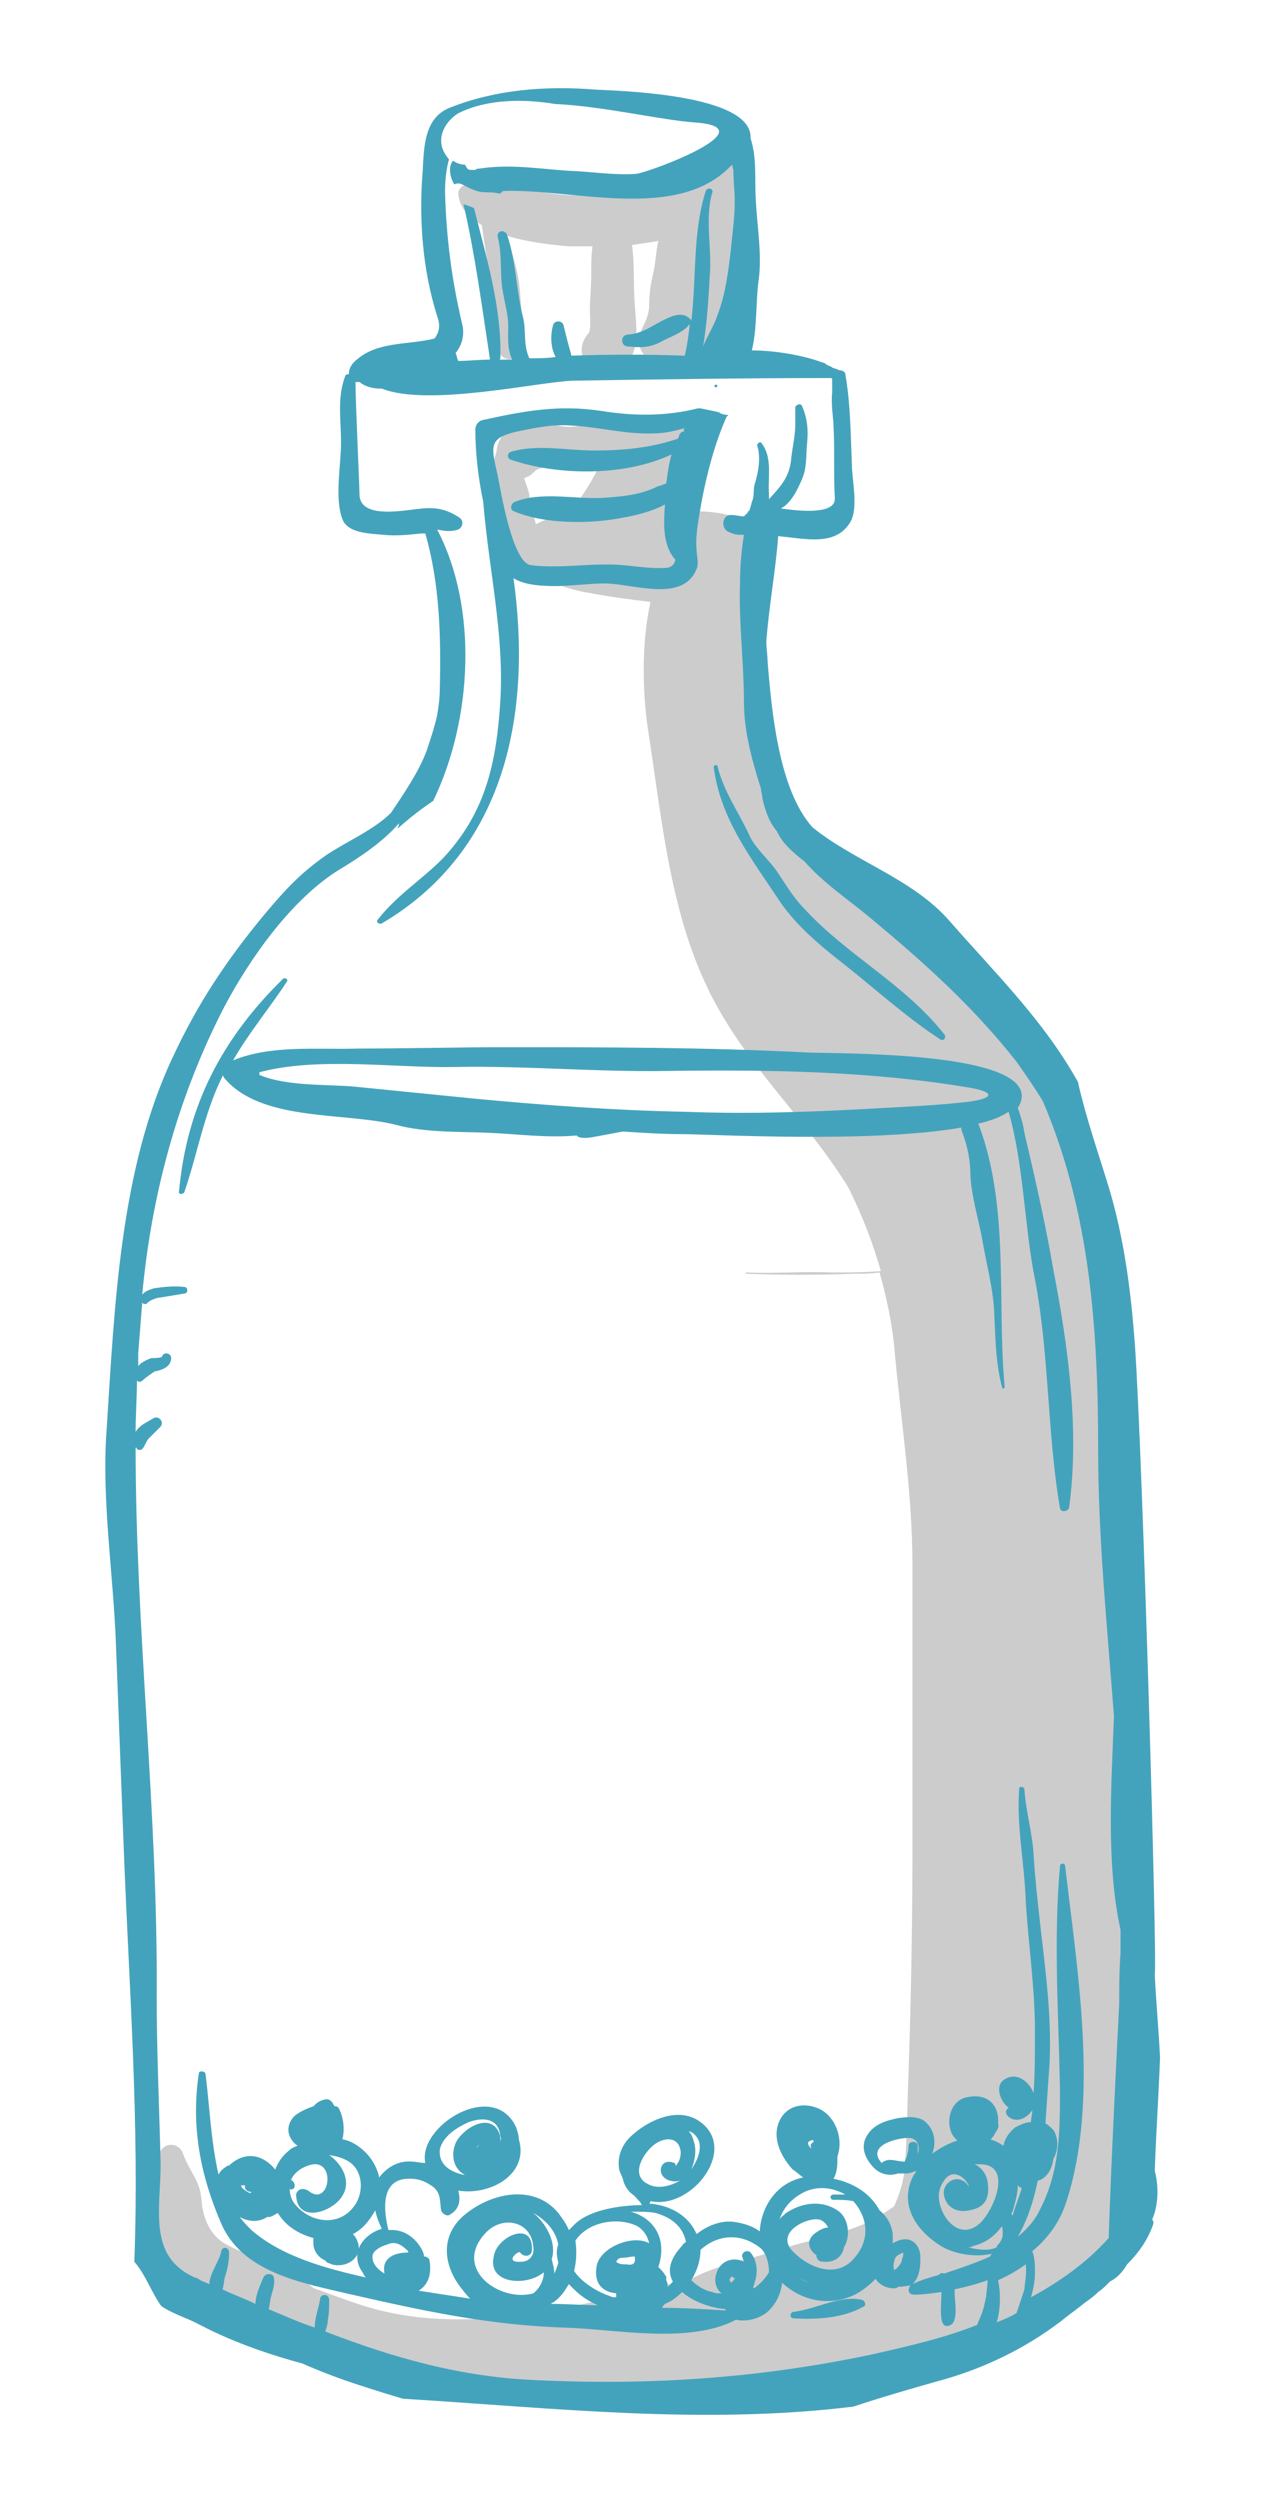 <svg id="Layer_1" xmlns="http://www.w3.org/2000/svg" viewBox="-213.3 -137 96.3 189.8"><style>.st0{opacity:.2}.st1{fill:#44a3bc}</style><path class="st0" d="M-157.2-125.2c-.3-.6-1.3-.6-1.6 0-.2.4-.4.8-.5 1.3-.9 0-1.8.2-2.6.6-2.2 1.1-4.7 1-7.1 1.1-3 .2-5.8-1.1-8.8-.8-.3 0-.7.3-.7.7.1 1.1.8 1.8 1.8 2.4.2 1.7.6 3.3.6 5.1 0 1.4-.1 3.4.7 4.6.7 1 2 .3 1.9-.8-.2-1.5-.2-3.1-.4-4.7-.2-1.2-.6-2.3-.9-3.4 1.6.5 3.5.7 4.7.8h1.8c-.1.7-.1 1.4-.1 2.2 0 .9-.1 1.8-.1 2.7 0 .3.1 1.5-.1 1.7-1.6 1.8.8 4.1 2.6 2.6 1.4-1.1 1-3.3.9-4.9-.1-1.4 0-2.9-.2-4.4.7-.1 1.3-.2 2-.3-.2.8-.2 1.7-.4 2.5s-.3 1.6-.3 2.4c0 .8-.4 1.4-.7 2.1-.5 1.3 1.1 3 2.4 2.4.1 0 .2-.1.2-.1.9 1.3 3.3 1.4 3.9-.5.8-2.7 1.6-5.1 1.8-7.8 0-2.6.3-5.1-.8-7.5zM-126.9.8c0-13.2-1.3-26.5-3.1-39.6 1.9-5.8-.7-12.4-4.1-17.4-1.7-2.4-5.3-6.3-9-7.8-1.6-1.7-3.5-3.3-5.5-4.6-3-3-4.6-6.2-5.8-10.3-1-3.2-1.1-6.6-1.4-10-.1-1.8.1-3.4-.3-4.9 0 0 0-.1.1-.1 0-.1.1-.2.1-.3.5-1.5-.6-3.3-2.1-3.7-1.1-.3-2.4-.3-3.6-.3-.1-.3-.1-.6-.1-.9 0-.9-.1-1.8-.3-2.7.2 0 .4-.1.5-.1.6 0 1.1-.2 1.5-.8 0-.1.1-.1.1-.2.9-1.4-.6-2.9-2-2.6-.7.1-1.4.3-2.1.5-.5-.1-.9.1-1.3.4-1.3-1-3.5.1-5 0-1.2-.1-2.3-.8-3.5-.3-1 .4-1.7 1.1-1.8 2.2-.2.6-.3 1.3-.3 1.7 0 1.2.3 2.6.5 3.8.2 1.3.6 2.4 1.8 3 .1 0 .1 0 .2.1.2.3.4.4.7.4l.1.1c.2.6.6 1.1 1.3 1.1h.7c.6.2 1.3.4 2 .5 1.5.3 3.1.5 4.7.7-.7 3.2-.6 6.8-.2 9.6 1 6.4 1.6 13.3 4.3 19.2 2.7 6 7.5 10.1 10.9 15.6 0 .1.1.1.1.2 1 2 1.8 4.1 2.4 6.2-1.4.1-2.8.1-3.7.1-2.2-.1-4.3.1-6.5 0-.1 0-.1.1 0 .1 2.7.1 5.5.1 8.1 0 .6 0 1.3 0 2-.1.5 1.8.9 3.6 1.1 5.5.5 5.7 1.4 11.1 1.4 16.9V2.7c0 5.9-.1 11.8-.3 17.7-.1 2.4-.1 4.9-.3 7.3-.1 1-.4 1.9-.8 2.8l-.9.6c-2.1 1.4-5.5 1.9-7.9 2.7-2 .7-4.6 1.1-6.6 2.2-7.3 1.7-15.3 4.1-22.7 2.6-2.1-.4-4-1.2-6-1.9-1.8-1.6-4.5-2.2-6.6-3.3-1.3-.7-1.8-2.1-1.9-3.4-.1-1.5-.9-2.1-1.4-3.5-.3-.9-1.5-.9-1.8 0-1.1 3.3-1.5 6.5.7 9.5.2.3.4.5.6.7 1.3 2 1 1.8 3 3.3.9.7 2.7.7 3.8.8 1.9.2 3.6.9 5.5 1.2 4 .7 8.1 1.3 12.2 1.7 5 .5 10.4.2 15.3 1.4.7.2 1.4.2 2.1.1-2.8.9.9.1 1.5-.1.9-.3 1.8-.5 2.7-.7 3-.7 5.8-2.2 8.9-2 5.4.4 13.8-5.9 16.4-10.4 5.7-9.6 1.6-21.3 1.6-31.2zM-170.1-98s-.1 0 0 0c-1 .2-1.8.4-2.5.8-.2-.7-.4-1.5-.5-2.2 0-.2-.2-.7-.4-1.3.3-.1.5-.2.8-.5.4-.5 2-.3 2.8-.3.2 0 1.4-.4 2.3-.5-.7 1.5-1.6 2.9-2.5 4z"/><path class="st1" d="M-158.9-107.8c.1 0 .1.2 0 .2-.2 0-.2-.2 0-.2zm11.1 145.4c-1.7-.4-3.5.7-5.2.9-.3 0-.4.5 0 .5 1.7.1 3.7 0 5.3-.9.2-.1.1-.4-.1-.5zm2.8-1c-.1 0-.1 0-.2.1-.6.1-1.3-.2-1.6-.7-.5.5-1.1 1-1.8 1.3-1.9.8-3.9.3-5.3-1-.1.8-.4 1.5-1 2.1-.6.6-1.7.9-2.5.7-3.6 1.9-9.2.7-13.1.6-5.8-.2-10.8-1.3-16.5-2.6-3.4-.8-7.9-1.6-9.5-5.3-1.6-3.7-2.3-7.4-1.7-11.4 0-.2.4-.2.5 0 .3 2.2.4 5.1 1 7.7.1-.3.4-.5.7-.7h.1l.1-.1c1.3-1.1 2.6-.6 3.4.4.2-.5.5-1 1-1.4.2-.2.4-.3.7-.4-.7-.5-1-1.4-.3-2.2.3-.3.9-.6 1.5-.8.2-.2.4-.4.8-.5.3-.1.5 0 .7.3 0 .1.1.1.1.2.1 0 .2 0 .3.1.4.7.5 1.7.3 2.4.5.1.9.3 1.3.6.8.6 1.3 1.4 1.5 2.3.6-.8 1.5-1.3 2.5-1.2.3 0 .6.1 1 .1-.6-2.8 5.2-6.4 6.9-2.7.1.3.2.6.2.9.8 2.6-2.1 4.3-4.6 3.9.2.7.1 1.4-.6 1.8-.2.2-.6 0-.7-.3-.1-.6 0-1.2-.5-1.7-.5-.4-1.1-.7-1.8-.7-2.3-.1-2.1 2.3-1.7 3.9 1-.1 1.9.4 2.5 1.4.1.2.2.4.2.6.2 0 .3.1.4.2.2 1 0 1.9-.8 2.4l3.9.6c-.3-.3-.6-.7-.9-1.1-1.1-1.6-1.3-3.6.3-5.1 2-1.8 5.4-2.6 7.3-.3.3.4.6.8.8 1.3l.5-.5c1.2-1.1 3.6-1.4 5.1-1.4 0 0-.1 0-.1-.1-.1-.2-.3-.3-.4-.5 0 0-.1 0-.1-.1-.5-.3-.8-.8-.9-1.3-.1-.3-.3-.6-.3-.9-.1-.9.3-1.8 1-2.4 1.2-1.1 3.3-2.1 4.9-1.2 3.4 2-.3 6.9-3.5 6.2 0 .1-.1.2-.1.2h.2c1.7.2 2.9 1.1 3.4 2.3.9-.7 2-1.1 3-.9.6.1 1.3.3 1.8.7.1-1.9 1.3-3.7 3.3-4.1-.3-.2-.6-.5-.8-.6-.9-1-1.6-2.4-1-3.7.5-1.1 1.7-1.4 2.8-1 1.4.5 2.1 2.3 1.6 3.7 0 .6 0 1.2-.3 1.7 1.5.3 2.8 1.1 3.5 2.4.5.4.9 1 1 1.8v.7c.5-.3 1.2-.5 1.7 0 .3.3.4.7.4 1.1v.1c0 .7-.1 1.5-.7 2-.2 0-.6.1-.9.1zm-16.6-8.1c-.2.1-.3.1-.5.1-1.5-.1-1.2-1.9 0-1.4.1 0 .1.1.1.2 0 0 .1 0 .1-.1.2-.2.3-.6.3-.9-.1-1.2-1.2-1.2-2-.6s-1.9 2.3-.5 3c.7.4 1.7.2 2.5-.3zm1-3.5c-.1-.1-.3-.2-.4-.2.2.2.3.4.4.8.2.6.1 1.4-.2 2.1.6-.9 1-2 .2-2.7zm-17.5 3.1h.1c-.8-.4-1.1-1.4-.7-2.4.5-1.1 2.6-2.4 3.3-.8.1.2.1.5.1.7 0-.1.1-.3 0-.4-.1-1.4-1.3-1.5-2.4-1.1-.9.4-2 1.1-2.2 2.1-.1 1.2.9 1.7 1.8 1.9zm32.7 7.2h.1c.2-.2.5-.5.5-.8.1-.2.1-.3.1-.5-.2.1-.5.2-.6.4-.1.2-.2.6-.1.9zm-12.4 1c.1-.1.3-.2.3-.4-.1.1-.1 0-.2-.1-.1.1-.2.2-.2.3.1.1.1.2.1.2zm6.3-10.7c0-.1-.1-.2-.2-.1-.4.1-.2.4 0 .6V26c-.1-.1 0-.3.2-.4-.1 0-.1 0 0 0zm-2.6 5.9c.1-.2.3-.3.5-.5 1.2-.8 2.7-1 3.9-.2.8.5 1 1.8.6 2.6 0 .1-.1.1-.1.2-.1.6-.6 1.2-1.6 1.1-.3 0-.5-.2-.5-.5-.6-.4-.9-1.2.1-1.8.3-.2.6-.3.8-.3-.3-.5-.6-.7-1.2-.6-1.2.2-2.7 1.3-1.4 2.5 1.2 1.2 3.3 2 4.6.4 1.3-1.5.9-3.2-.1-4.3-.5-.1-1-.1-1.5-.1-.3 0-.3-.4 0-.4h.9c-.9-.5-2-.7-3.1-.2-1 .5-1.6 1.2-1.9 2.1zm-6 2.3c0 .7-.2 1.5-.7 2.3.4.4 1 .8 1.6.9.2.1.4.1.7.1-.4-.3-.6-.9-.4-1.5.3-1 1.3-1.3 2.1-.9 0-.1-.1-.2-.1-.3-.2-.3.3-.7.6-.4.5.6.6 1.5.3 2.3 0 .1-.1.3-.1.4h.1c.4-.3.8-.7 1.1-1.2 0-.7-.2-1.4-.6-1.8-1.6-1.3-3.4-1-4.6.1zm-5.3-2.9c1.8.5 2.8 2.1 2.1 4.2.2.2.4.4.5.6.1.1.1.1.1.3v.1c.1.2.1.3.1.5.2-.1.3-.3.4-.4-.4-.7-.3-1.6.6-2.6.1-.1.2-.3.4-.4-.2-1-.9-1.8-2.3-2.2-.5-.1-1.2-.1-1.9-.1zm-4.3 4.5c.6.9 1.8 1.6 2.7 1.9.2.1.3.1.5.1v-.1-.2c-1-.1-1.7-.7-1.5-2 .2-1.5 2.8-2.5 4-1.8-.1-.5-.4-1-.9-1.3-1.4-.7-3.7-.4-4.7 1.1.1.7.1 1.5-.1 2.3zm4.6-1.1c-.3 0-.6.1-.9.1-.3 0-.4.1-.5.3.2.2.5.2.8.2.5.1.7-.1.6-.6zm-7.7-3.3c1 .8 1.8 2.3 1.4 3.5.1.4.2.8.2 1.1.1-.2.2-.5.3-.8-.1-.5-.2-.9 0-1.4-.2-1.1-1-1.9-1.9-2.4zm-.1 2.8c0 .5-.6.6-.9.2-.1-.2-1.3.8.1.7.6 0 1-.5.9-1.1-.1-2-2.4-2.5-3.7-1-2.4 2.7 1.2 5.2 3.7 4.5.5-.4.8-1 .8-1.6-1.3 1.1-4.3.9-3.8-1.2.2-1.5 3-2.8 2.9-.5zm-11-.4c-.4.1-1 .4-1.1.8-.1.6.4 1.1.9 1.4-.1-.5 0-1 .5-1.3.3-.2.8-.3 1.3-.3v-.1c-.5-.5-1-.8-1.6-.5zm-2.9-6.3c-.5-.3-.9-.4-1.5-.5 1 .7 1.7 2 1 3.1-.7 1.2-3.3 2.1-3.5.1-.1-.5.4-.8.9-.5 1.7 1.4 2.2-2.7 0-1.9-.6.2-1.1.6-1.3 1.1.3.1.4.6.1.7h-.2c0 .3.1.7.3 1 1.1 1.5 3.3 1.9 4.5.4.8-.9.9-2.7-.3-3.5zm-8.2 1.8s0 .1 0 0c.1.2 0 .1.1.2.2.2.4.3.6.4l.1-.1c-.2 0-.5-.1-.5-.4v-.1h-.2-.1zm9.5 7c-.1-.1-.2-.2-.2-.3-1-1.3-.3-2.7 1.1-3.3.1 0 .2-.1.3-.1-.2-.4-.4-.9-.5-1.4-.4.7-.9 1.4-1.7 1.8.2.2.3.4.4.7.3 1.2-1 1.9-2 1.6-.2-.1-.4-.1-.5-.3-.5-.2-.9-.7-.9-1.3v-.4c-1.1-.3-2.1-.9-2.7-1.9-.2.1-.3.2-.6.3h-.2c-.6.4-1.4.4-2.1 0 .3.4.6.7.9 1 2.3 2 5.6 2.9 8.7 3.6zm17.6 2.1c-.7-.3-1.3-.7-1.8-1.2l-.4-.4c-.3.5-.6 1-1.2 1.4-.1 0-.1.1-.2.1 1.3 0 2.5.1 3.6.1zm9.7.4v-.1c-1.2-.1-2.5-.6-3.3-1.3-.4.4-.8.7-1.3.9-.1.1-.2.2-.2.3 1.6 0 3.2.1 4.8.2zm-18.7-12.6l-.2.2c.1 0 .1-.1.2-.2zm32.3 8.1zm-7.9 2.1c.2.1.5.3.8.3-.3 0-.5-.2-.8-.3zm-42.5-7.1c.1 0 0 0 0 0zm57.5-4.7c.1.2 0 .4-.2.7-.2.4-.5.8-1 .7-.8.4-1.8.3-2.3-.6-.5-1-.1-2.6 1.2-2.8 1.5-.3 2.4.6 2.3 2zm-2-.2c0-.1 0-.1 0 0 0-.1 0-.1 0 0zm13.7 7.5c.1.1.1.2.1.3-.4 1.2-1.1 2.2-2 3.1-.3.5-.7 1-1.3 1.3l-.1.1-.1.1c-.2.2-.4.4-.7.6-.3.3-.7.6-1 .8-.6.5-1.2.9-1.8 1.4-2.9 2.2-6.1 3.7-9.5 4.6-2.1.6-4.2 1.2-6.3 1.9-11.5 1.4-22.7.1-34.2-.6-1-.3-2-.6-2.9-.9-1.6-.5-3.2-1.1-4.8-1.8-.1 0-.3-.1-.4-.1-2.5-.7-5-1.6-7.3-2.8-.9-.5-2-.8-2.9-1.4l-.1-.1c-.7-1-1.2-2.4-2-3.3.4-10.4-.4-20.9-.8-31.3-.2-5.2-.4-10.5-.6-15.7-.2-5.3-1.1-10.9-.7-16.2.6-9.3 1-19.7 5-28.2 1.9-4.1 4.1-7.4 7-10.9 1.6-1.9 2.7-3.1 4.7-4.5 1.5-1 3.6-1.9 4.9-3.2 1-1.5 2.1-3.1 2.7-4.7.3-.9.6-1.8.8-2.7.1-.6.2-1.3.2-2 .1-3.9 0-8-1.1-11.8h-.3c-1 .1-1.9.2-2.9.1s-2.7-.1-3.1-1.2c-.6-1.6-.1-4.1-.1-5.8 0-1.7-.3-3.4.3-5 0-.1.1-.2.3-.2v-.1c0-.3.2-.7.6-1 1.6-1.4 3.9-1.1 5.9-1.6.3-.4.5-.9.2-1.7-1.1-3.5-1.4-7.3-1.1-11 .1-1.8.1-4 2-4.8 3.5-1.4 7.3-1.7 11.1-1.4 1.6.1 12 .3 11.8 3.7.5 1.5.3 3.1.4 4.7.1 2 .5 4.2.2 6.2-.2 1.5-.1 3.6-.5 5.2 1.8 0 4 .4 5.3.9.1 0 .3.1.4.2.2.1.3.1.4.2.2.1.4.1.5.2.2 0 .5.1.5.3.4 2.3.4 4.6.5 6.9 0 1.1.5 3.2-.1 4.3-1.1 1.9-3.4 1.3-5.5 1.1-.2 2.7-.7 5.3-.9 8 0 .5.1 1.1.1 1.6.3 3.5.8 9.6 3.4 12.5 3.2 2.6 7.6 3.9 10.4 7.1 3.5 4 7.2 7.6 9.8 12.3v.1c.6 2.6 1.5 5.2 2.3 7.8 1.2 4 1.7 8 2 12.1.6 8.9 1.7 47 1.5 47.7.1 2.1.3 4.2.4 6.3-.1 2.8-.3 5.7-.4 8.6.3 1.1.3 2.6-.2 3.7zm-53.8-157c.1.2.3.5.4.6-.2.7-.3 1.5-.3 2.5.1 3.5.5 6.6 1.3 10 .2.8 0 1.6-.5 2.2.1.2.1.4.2.6.8 0 1.6-.1 2.4-.1v-.1c-.6-3.9-1.1-7.8-2-11.7.3.1.6.2.8.3.9 3.6 2.1 7.5 2 11.3 0 .1 0 .2-.1.2h1c-.4-.8-.3-1.8-.3-2.5 0-1.1-.4-2.2-.5-3.3-.1-1.1 0-2.4-.3-3.5-.1-.5.5-.6.7-.2.7 2 .7 4.2 1.2 6.2.3 1.1 0 2.1.5 3.2.7 0 1.3 0 2-.1-.4-.7-.4-1.7-.2-2.4.1-.4.7-.4.8 0l.3 1.2c.1.4.2.7.3 1.1 2.9-.1 5.7-.1 8.6 0 .2-.8.3-1.6.4-2.5 0 .1 0 .1-.1.2-.5.6-1.5.9-2.2 1.3-.8.4-1.5.4-2.4.3-.6 0-.6-.9 0-.9 1.2-.1 1.8-.7 2.9-1.2.6-.3 1.3-.5 1.8 0 .1.1.1.1.1.2.4-3.3.1-6.8 1.1-9.9.1-.3.6-.2.5.1-.6 2 0 4.4-.2 6.4-.1 1.8-.2 3.5-.5 5.3.3-.8.8-1.5 1.1-2.4.6-1.6.8-3.2 1-4.9.1-1.1.3-2.4.3-3.7 0-.8-.1-1.5-.1-2.3 0-.2-.1-.4-.1-.5-4.1 4.4-12 1.8-17.4 2-.1.1-.2.2-.3.2-.3-.1-.7-.1-1-.1-.7 0-1.2-.3-1.8-.6-.2-.1-.4-.1-.6 0-.3-.5-.5-1.3-.1-1.8.3.2.6.3.9.3.1.1.1.2.2.3.1.1.2.1.3.1h.3c.1-.1.2-.1.3-.1 2.6-.4 4.9.1 7.5.2 1.5.1 3 .3 4.4.2 1-.1 10.1-3.5 4.5-3.9-2.7-.2-6.8-1.2-10.5-1.4h-.1c-2.4-.4-5.2-.4-7.4.7-1.1.7-1.6 1.9-1.1 2.9zm44.2 160.4c-.7.5-1.4.9-2.1 1.2.2.9.2 2.2-.1 3.2.5-.2 1-.4 1.5-.7l.6-1.8c0-.3.2-1.2.1-1.9zm-4.7-6.3c.2.1.3.3.4.4-.2-.6-1.1-1.4-1.8-.6-.3.4-.5.8-.5 1.3 0 1.5 1.5 3.5 3.1 2.1 1.1-1 2.6-4.6-.1-4.5h-.3c.5.2.9.7 1 1.3.2 1.3-.2 2-1.4 2.2-.9.2-1.7-.2-1.9-1.1-.2-.9.8-1.6 1.5-1.1zm.3 5c.8.2 1.6.3 2.2 0 0-.1 0-.1.1-.2.4-.4.4-.9.3-1.4-.6.8-1.3 1.3-2.2 1.5-.1.1-.2.1-.4.1zm3.4-2.4c.2-.7.5-1.4.7-2.1-.1 0-.2-.1-.3-.2 0 .6-.2 1.3-.4 2-.1.1-.1.2 0 .3zm8.2-21.7c-1.1-5-.7-10.9-.5-16.2-.5-6.7-1.2-13.5-1.2-20.2 0-9.1-.6-18.1-4.2-26.5-.6-1-1.3-2-2-3-3.4-4.3-7-7.5-11.2-11-1.7-1.4-3.5-2.6-4.9-4.2-.9-.7-1.7-1.4-2.1-2.3-.6-.7-.9-1.6-1.1-2.5 0-.2-.1-.5-.1-.7-.7-2.2-1.3-4.4-1.3-6.6 0-3-.4-6-.3-9 0-1.2.1-2.5.3-3.7h-.1c-.4 0-.6 0-1-.2-.7-.2-.6-1.4.2-1.3.3 0 .6.1.9.1l.3-.3v-.1h.1c.1-.3.2-.7.2-.7.2-.4.1-.9.2-1.3.3-.9.5-2.1.2-3 0-.1.2-.3.3-.2.9 1.1.5 2.6.6 3.9v.4c.9-1 1.6-1.7 1.7-3.2.1-.8.3-1.7.3-2.5v-1.2-.1c.1-.2.4-.3.5-.1.4.9.5 1.8.4 2.8-.1 1 0 1.9-.4 2.8-.3.7-.8 1.8-1.6 2.2 1.4.2 4.2.5 4.1-.8-.1-1.8 0-3.7-.1-5.5 0-.5-.2-1.6-.1-2.5v-.9c0-.1 0-.2-.1-.2h-.2c-6.4 0-12.9.1-19.4.2-2.7.1-11 2-14.5.6h-.1c-.5 0-1.1-.1-1.6-.5h-.3c0 1.7.3 7.7.3 8.5 0 2 3.5 1.2 4.8 1.1 1.1-.1 1.9.1 2.8.7.3.2.3.7-.1.9-.6.2-1.1.1-1.6 0 3.1 5.9 2.7 14.4-.3 20.6-.9.6-1.8 1.3-2.7 2.1 0-.1.1-.2.1-.4-1.2 1.4-3 2.6-4.5 3.5-3.6 2.2-6.8 6.7-8.8 10.5-3.5 6.8-5.5 14.2-6.2 21.8.2-.3.6-.4.9-.5.7-.1 1.5-.2 2.3-.1.3 0 .3.5 0 .5l-1.8.3c-.2 0-.5.1-.7.2-.2.1-.3.2-.4.3-.1 0-.2 0-.3-.1-.1 1.3-.2 2.5-.3 3.8v1l.2-.2c.3-.2.5-.3.8-.4.1 0 .7 0 .8-.1.1-.4.7-.3.7.1 0 .6-.6.9-1.2 1-.1 0-.1.1-.2.1-.1.1-.3.2-.4.3-.2.1-.4.4-.6.4-.1 0-.1 0-.2-.1 0 1.3-.1 2.6-.1 3.9.3-.5.8-.7 1.3-1 .4-.3.9.2.6.6l-.9.9c-.2.2-.3.6-.5.8-.1.1-.3.1-.4 0 0 0 0-.1-.1-.1 0 13.9 1.7 27.7 1.6 41.6 0 4.3.2 8.5.3 12.8 0 3.4-1 7 2.6 8.6.1 0 .3.1.4.2.2.1.5.2.7.3 0-.8.8-1.8.9-2.5.1-.4.6-.3.6.1 0 .6-.1 1.2-.3 1.8-.1.3-.1.7-.2 1 .8.4 1.7.7 2.5 1.1 0-.7.4-1.5.6-2 .1-.3.7-.4.8 0 .1.5-.1 1-.2 1.4-.1.3-.1.7-.2 1 1.2.5 2.3 1 3.5 1.4 0-.7.3-1.5.4-2.1 0-.5.7-.5.7 0s0 1-.1 1.5c0 .3-.1.6-.2.9 5.2 2 10.4 3.5 16.3 3.7 8.6.4 17-.2 25.4-2 2.6-.6 5.3-1.2 7.8-2.2.1-.2.2-.5.3-.7.2-.5.3-1 .4-1.5 0-.2.1-.7.1-1.2-.8.3-1.6.5-2.5.7v.3c0 .5.3 2.1-.3 2.4-1 .5-.7-1.4-.7-2.5-.7.1-1.4.2-2.1.2-.5 0-.5-.6-.1-.8.6-.3 1.3-.5 2-.7.1-.1.2-.2.4-.1 1.2-.4 2.4-.8 3.5-1.3 0-.1.1-.1.1-.2-1.3.3-3 0-4-.7-1.7-1.1-3-3-2-5.1.1-.2.2-.3.3-.5-.3.1-.5.2-.8.2h-.6c-.6.2-1.3.1-1.8-.4-.6-.6-1.1-1.5-.6-2.4.5-.9 1.4-1.2 2.4-1.4.7-.1 1.7-.2 2.2.4.6.6.7 1.5.4 2.3.8-.6 1.7-1 2.6-1.2 1-.1 2 0 2.8.6.1-.5.4-1 .9-1.4.4-.2.8-.4 1.2-.4 0-.3.1-.6.1-.9-.4.6-1.2 1-1.8.5-.1-.1-.2-.2-.2-.4 0-.1.1-.2.2-.3-.7-.5-1.1-1.8-.2-2.2.9-.5 1.8.3 2.1 1.1.1-1.6.1-3.1.1-4.7 0-3.3-.5-6.6-.7-9.9-.1-2.9-.7-5.6-.5-8.5 0-.2.3-.2.4 0 .1 1.7.6 3.3.7 5 .1 1.7.3 3.5.5 5.3.4 3.5.9 7.1.7 10.7-.1 1.4-.2 2.9-.3 4.4.2.1.4.3.6.5.4.6.4 1.5 0 2.2-.1.7-.4 1.3-1 1.6-.1 0-.1 0-.2.1-.3 1.5-.8 3-1.5 4.2.6-.5 1.2-1.1 1.6-1.9 1.6-3 1.6-6 1.6-9.3-.1-5.6-.5-11.3 0-16.9 0-.3.4-.3.4 0 .9 7.8 2.6 17.7.1 25.4-.5 1.6-1.4 2.8-2.6 3.8.2.5.2 1.1.2 1.6 0 .6-.1 1.2-.3 1.9 2.2-1.2 4.2-2.6 5.9-4.5.2-5.9.5-11.8.8-17.8 0-1.2 0-2.5.1-3.8V9.5zm-15.4 16.4v.6c.2-.5 0-1.2-.7-1.2-.8 0-3 .5-2.2 1.7.1.1.1.2.2.2 0-.1.1-.1.1-.1.5-.3 1 0 1.6 0 .2-.4.3-.8.3-1.2 0-.4.7-.4.7 0zm11.5-48.5c0 .3-.6.5-.7.1-1-5.9-.8-12-2-17.9-.7-3.8-.8-8.4-1.9-12.2-.6.4-1.4.7-2.3.9 2.4 6.3 1.4 13.4 2 20 0 .1-.2.2-.2 0-.5-1.9-.5-3.8-.6-5.8-.1-1.8-.6-3.6-.9-5.4-.3-1.6-.8-3.2-.9-4.8 0-1.2-.2-2.2-.6-3.3.1.2-.1-.1-.1-.4-6.8 1.2-19.1.5-21.1.5-1.5 0-3.1-.1-4.6-.2-.5.1-1.1.2-1.6.3-.6.1-1.3.3-1.8.1l-.1-.1c-2.2.2-4.4-.1-6.6-.2-2.2-.1-4.9 0-7.1-.6-3.9-1-10.3-.2-13.1-3.6 0-.1-.1-.1-.1-.2v.1c-1.4 2.8-1.9 5.9-2.9 8.8-.1.2-.5.2-.4-.1.6-6.5 3.3-11.6 7.9-16.1.1-.1.4 0 .3.2-1.3 2-2.9 3.9-4.1 6 2.9-1.2 6.4-.8 9.5-.9 3.7 0 7.4-.1 11.1-.1 7.6 0 15.4 0 23 .4 2.4.1 16.3-.1 16.3 3.3 0 .3-.1.6-.3.9.2.6.4 1.2.5 1.9.8 3.4 1.6 6.9 2.2 10.4 1.1 5.7 2 12.1 1.2 18zm-7.4-31.8c-7.6-1.3-15.4-1.4-23-1.3-5.4.1-10.8-.4-16.2-.3-4.5.1-10.4-.8-14.9.4v.2c2.1.9 5.3.7 7.3.9l9 .9c5.3.5 10.7.9 16 1 5.1.2 10.2 0 15.3-.3 1.9-.1 3.8-.2 5.7-.4 2.2-.2 2.9-.7.8-1.1zm-18.5-51.1c-.1.1-.1.1 0 0 0 .1-.1.1-.1.1-.9 2-1.5 4.3-1.9 6.4-.2 1.2-.5 2.5-.4 3.7 0 .4.2 1.1 0 1.5-1 2.5-4.6 1.2-6.7 1.1-1.6-.1-5.4.7-7.2-.4 1.4 10.1-.5 20.6-10 26.2-.2.1-.5-.1-.3-.3 1.4-1.8 3.3-3 4.9-4.6 3.3-3.5 4.1-7.3 4.4-12 .3-5.1-.9-10.1-1.3-15.1-.4-1.9-.6-3.8-.6-5.5 0-.3.2-.6.5-.7 3.2-.7 5.8-1.2 9.1-.7 2.5.4 4.9.4 7.3-.2h.2c.5.1 1 .2 1.4.3.1.1.4.2.7.2zm-3.3 1c-.7.2-1.5.4-2.3.4-2.2.1-4.2-.5-6.4-.6-1.4-.1-2.8.2-4.2.5-2 .5-1.8 1.1-1.3 3.3.2 1 1.1 6.6 2.5 6.8 2.3.3 4.6-.2 7 0 1.1.1 2.3.3 3.4.2.4-.1.5-.3.6-.6-1-1.1-.9-2.8-.8-4.2-1.1.6-2.6.9-3.2 1-2.5.5-6 .5-8.3-.5-.3-.1-.2-.6.1-.7 2-.8 4.5-.2 6.6-.3 1.5-.1 2.9-.2 4.3-.9.1 0 .3-.1.6-.2.1-.8.2-1.5.4-2.2-3.6 1.7-8.7 1.6-12.2.4-.3-.1-.3-.5 0-.6 2-.6 4.2-.1 6.3-.1 2.3 0 4.3-.2 6.4-.9 0-.1.1-.2.1-.3.1-.2.3-.3.4-.2-.1-.1-.1-.2 0-.3zm19.7 46c-3-3.8-7.4-6-10.6-9.5-.9-.9-1.5-2-2.2-3-.6-.8-1.4-1.5-1.9-2.4-.8-1.8-2-3.4-2.5-5.4 0-.2-.3-.1-.3 0 .5 4 2.9 7 5 10.2 1.3 1.9 3.1 3.4 4.9 4.8 2.4 1.9 4.7 4 7.3 5.7.3.2.5-.2.3-.4z"/></svg>